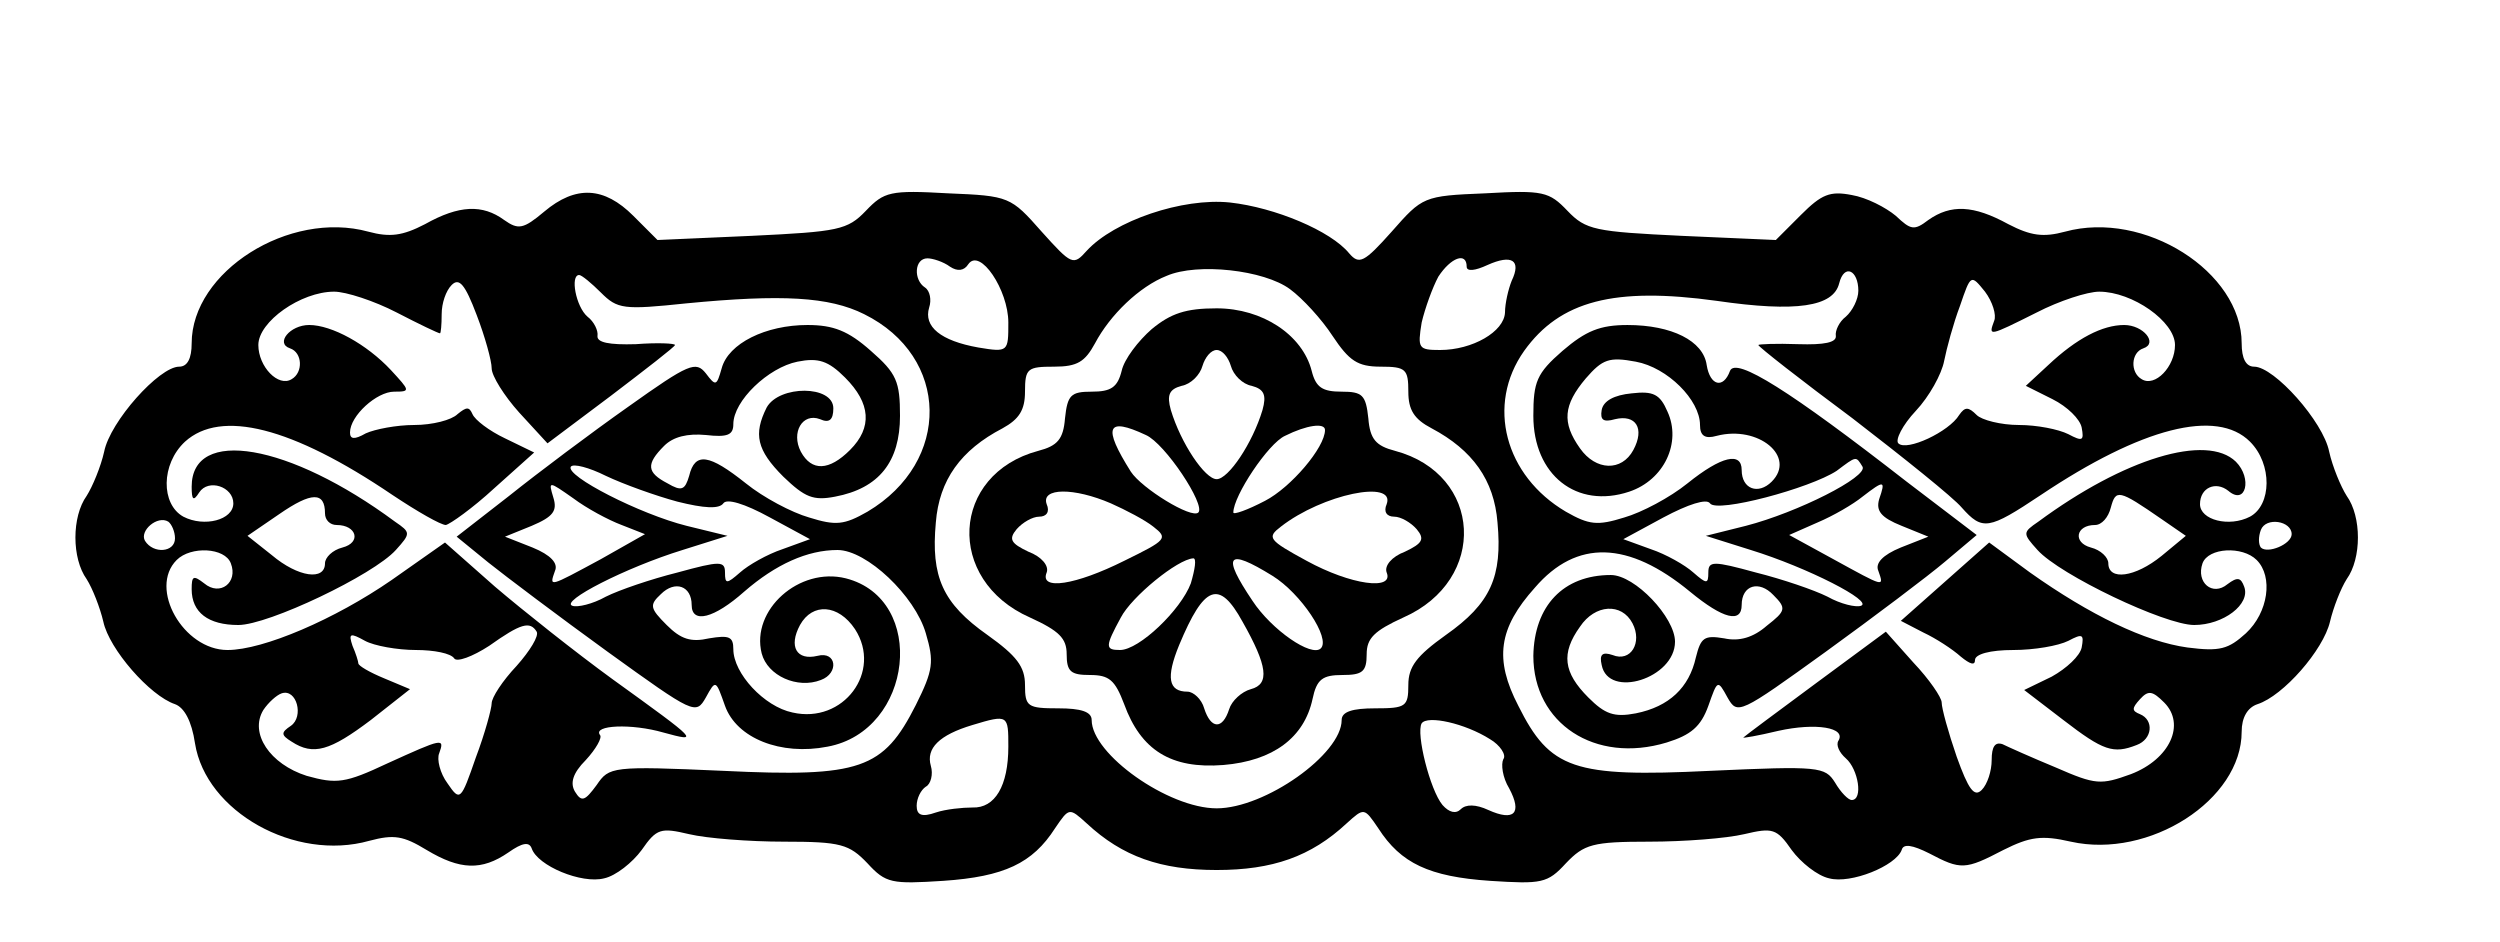 <?xml version="1.0" standalone="no"?>
<!DOCTYPE svg PUBLIC "-//W3C//DTD SVG 20010904//EN"
 "http://www.w3.org/TR/2001/REC-SVG-20010904/DTD/svg10.dtd">
<svg version="1.0" xmlns="http://www.w3.org/2000/svg"
 width="300pt" height="113pt" viewBox="0 0 300 113"
 preserveAspectRatio="xMidYMid meet">
<g transform="translate(0,113) scale(0.1,-0.1)"
fill="#000000" stroke="none">
<path d="M653 876 c-25 -21 -31 -22 -48 -10 -26 19 -54 18 -95 -5 -27 -14 -42
-16 -68 -9 -95 26 -212 -48 -212 -134 0 -18 -5 -28 -15 -28 -24 0 -83 -66 -90
-102 -4 -18 -14 -42 -21 -53 -18 -25 -18 -75 0 -100 7 -11 16 -34 20 -51 7
-33 56 -89 86 -99 11 -4 20 -20 24 -47 13 -82 120 -142 209 -117 30 8 41 6 69
-11 40 -24 66 -25 98 -3 17 12 25 13 28 5 7 -21 60 -43 87 -36 14 3 34 19 45
34 18 26 23 27 57 19 21 -5 72 -9 114 -9 68 0 78 -3 100 -26 22 -24 29 -25 91
-21 73 5 107 21 134 63 17 25 17 25 38 6 43 -40 89 -56 156 -56 67 0 113 16
156 56 21 19 21 19 38 -6 27 -42 61 -58 134 -63 62 -4 69 -3 91 21 22 23 32
26 100 26 42 0 93 4 114 9 34 8 39 7 57 -19 11 -15 31 -31 45 -34 26 -7 80 15
87 34 2 8 13 6 33 -4 38 -20 43 -20 89 4 32 16 46 18 81 10 94 -21 205 50 205
132 0 17 7 29 19 33 31 10 79 65 87 99 4 17 13 40 20 51 18 25 18 75 0 100 -7
11 -17 35 -21 53 -7 36 -66 102 -90 102 -10 0 -15 10 -15 28 0 86 -117 160
-212 134 -26 -7 -41 -5 -68 9 -42 23 -69 24 -96 5 -17 -13 -21 -12 -39 5 -12
10 -35 22 -53 25 -26 5 -36 1 -61 -24 l-30 -30 -113 5 c-104 5 -115 7 -137 30
-22 23 -29 25 -99 21 -74 -3 -75 -4 -112 -46 -33 -37 -39 -40 -51 -26 -22 27
-89 55 -143 61 -57 6 -139 -22 -172 -58 -16 -18 -18 -17 -54 23 -37 42 -39 43
-112 46 -70 4 -77 2 -99 -21 -22 -23 -33 -25 -137 -30 l-113 -5 -29 29 c-35
35 -69 37 -107 5z m487 -66 c9 -6 17 -5 22 3 14 20 48 -31 48 -70 0 -35 0 -36
-36 -30 -45 8 -66 25 -59 48 3 9 1 20 -5 24 -14 9 -13 35 3 35 6 0 19 -4 27
-10z m620 0 c0 -6 10 -5 25 2 29 13 41 6 29 -19 -4 -10 -8 -27 -8 -38 -1 -23
-39 -45 -78 -45 -26 0 -27 2 -22 33 4 17 13 42 20 55 15 23 34 30 34 12z
m-212 -27 c15 -11 38 -36 51 -56 20 -30 30 -37 58 -37 30 0 33 -3 33 -30 0
-22 7 -33 28 -44 49 -26 75 -62 79 -113 6 -65 -8 -97 -62 -135 -35 -25 -45
-38 -45 -60 0 -26 -3 -28 -40 -28 -27 0 -40 -4 -40 -14 0 -41 -92 -106 -150
-106 -58 0 -150 65 -150 106 0 10 -13 14 -40 14 -37 0 -40 2 -40 28 0 22 -10
35 -45 60 -54 38 -68 70 -62 135 4 51 30 87 80 113 20 11 27 22 27 44 0 28 3
30 35 30 28 0 37 6 49 28 18 34 53 68 86 81 37 16 117 7 148 -16z m682 -2 c0
-10 -7 -24 -15 -31 -8 -6 -13 -17 -12 -23 1 -8 -14 -11 -45 -10 -27 1 -48 0
-48 -1 0 -2 51 -42 113 -88 61 -47 121 -95 131 -107 25 -28 32 -27 95 15 121
81 211 104 251 64 27 -27 26 -76 0 -90 -25 -13 -60 -4 -60 15 0 20 19 28 34
16 21 -18 29 15 9 35 -35 34 -134 4 -237 -72 -19 -13 -19 -14 -1 -34 27 -30
153 -90 188 -90 35 0 68 25 60 46 -4 11 -8 12 -20 3 -18 -15 -38 2 -30 25 7
19 48 21 65 4 20 -20 14 -63 -13 -88 -21 -19 -31 -22 -70 -17 -51 7 -117 39
-189 90 l-49 36 -53 -47 -53 -47 27 -14 c15 -7 35 -20 45 -29 11 -9 17 -11 17
-4 0 7 18 12 46 12 25 0 54 5 66 11 17 9 19 8 16 -8 -2 -10 -18 -25 -36 -35
l-33 -16 47 -36 c48 -37 60 -41 88 -30 19 7 21 30 4 37 -10 4 -10 7 0 18 10
11 15 10 29 -4 26 -26 7 -68 -40 -86 -36 -13 -42 -13 -90 8 -29 12 -58 25 -64
28 -9 3 -13 -3 -13 -19 0 -13 -5 -29 -12 -36 -9 -9 -16 1 -30 40 -10 29 -18
58 -18 65 0 6 -15 28 -34 48 l-33 37 -84 -62 c-46 -34 -85 -63 -87 -65 -1 -1
17 2 42 8 45 10 82 4 72 -12 -3 -5 1 -14 9 -21 15 -13 21 -50 7 -50 -4 0 -13
9 -20 21 -12 19 -19 20 -150 14 -164 -8 -192 2 -230 78 -29 56 -24 93 20 142
50 58 112 56 186 -5 40 -33 62 -38 62 -16 0 24 21 30 38 12 16 -16 15 -19 -8
-37 -16 -14 -33 -19 -51 -15 -24 4 -28 1 -34 -23 -8 -36 -32 -59 -72 -67 -26
-5 -37 -1 -57 19 -30 30 -33 53 -10 85 18 27 50 29 63 4 12 -23 -2 -47 -24
-38 -12 4 -16 1 -13 -12 8 -41 88 -16 88 28 0 29 -48 80 -77 80 -57 0 -92 -37
-93 -97 0 -81 74 -130 160 -104 29 9 41 19 50 44 11 31 11 32 23 10 12 -21 14
-20 118 55 58 42 123 91 143 108 l38 32 -84 64 c-140 109 -205 150 -212 133
-8 -22 -24 -18 -28 7 -4 29 -42 48 -95 48 -33 0 -50 -7 -78 -31 -31 -27 -35
-37 -35 -78 0 -71 52 -112 115 -91 42 14 63 59 46 96 -9 21 -17 25 -43 22 -21
-2 -34 -9 -36 -20 -2 -12 2 -15 16 -11 25 6 36 -11 22 -37 -14 -26 -45 -25
-64 2 -22 31 -20 52 7 84 20 23 28 26 60 20 38 -7 77 -46 77 -76 0 -13 6 -17
20 -13 50 13 96 -25 66 -55 -16 -16 -36 -9 -36 14 0 22 -24 17 -65 -16 -21
-17 -55 -35 -76 -41 -32 -10 -42 -9 -70 7 -73 43 -96 128 -50 193 43 60 108
77 231 60 96 -14 140 -7 147 21 6 24 23 16 23 -9z m-1640 -93 c0 -9 15 -33 33
-53 l34 -37 76 57 c42 32 77 59 77 61 0 2 -21 3 -47 1 -32 -1 -47 2 -46 10 1
6 -4 17 -12 23 -14 12 -21 50 -10 50 3 0 15 -10 26 -21 20 -20 27 -21 103 -13
114 11 171 8 213 -13 103 -51 105 -177 4 -237 -28 -16 -38 -17 -70 -7 -21 6
-55 24 -76 41 -44 35 -61 38 -68 9 -5 -17 -9 -19 -26 -9 -25 13 -26 23 -4 45
11 11 28 15 50 13 26 -3 33 0 33 13 0 28 42 68 77 75 25 5 37 1 57 -19 31 -31
33 -60 6 -87 -25 -25 -46 -26 -59 -2 -12 23 2 47 23 39 11 -5 16 -1 16 13 0
28 -65 28 -80 1 -16 -32 -12 -51 20 -83 26 -25 36 -29 62 -24 53 10 78 42 78
97 0 41 -4 51 -35 78 -27 24 -45 31 -76 31 -50 0 -95 -22 -103 -52 -6 -21 -7
-22 -19 -6 -12 15 -20 12 -93 -40 -44 -31 -108 -79 -143 -107 l-63 -49 38 -31
c20 -16 85 -65 143 -107 104 -75 106 -76 118 -55 12 22 12 21 23 -10 14 -39
67 -60 123 -49 103 19 120 177 22 202 -56 14 -114 -38 -101 -90 7 -27 43 -43
71 -32 22 8 19 35 -4 29 -25 -6 -35 11 -21 37 15 27 46 25 66 -5 33 -51 -14
-114 -75 -100 -34 7 -71 47 -71 76 0 15 -5 17 -29 13 -22 -5 -34 -1 -51 16
-20 20 -21 24 -7 37 17 17 37 10 37 -13 0 -23 27 -16 63 16 38 33 76 50 112
50 35 0 93 -55 106 -100 10 -34 9 -44 -12 -86 -39 -77 -66 -87 -231 -79 -134
6 -137 5 -152 -17 -14 -19 -18 -21 -26 -8 -6 10 -3 22 13 38 12 13 20 27 17
30 -9 12 38 14 76 3 44 -12 43 -11 -61 64 -44 32 -107 82 -141 111 l-60 53
-64 -45 c-68 -47 -154 -84 -197 -84 -53 0 -95 74 -61 108 17 17 58 15 65 -4 9
-23 -13 -40 -32 -24 -13 10 -15 9 -15 -7 0 -28 20 -43 56 -43 36 0 162 60 189
90 18 20 18 21 -1 34 -127 94 -244 114 -244 42 0 -16 2 -18 9 -7 11 17 41 7
41 -13 0 -20 -35 -29 -60 -16 -27 15 -27 63 2 90 43 39 128 18 249 -64 30 -20
58 -36 64 -36 5 1 32 20 58 44 l48 43 -35 17 c-19 9 -36 22 -39 29 -4 9 -7 9
-18 0 -7 -7 -30 -13 -52 -13 -21 0 -47 -5 -58 -10 -14 -8 -19 -7 -19 1 0 20
32 49 53 49 20 0 19 1 -4 26 -29 31 -71 54 -98 54 -23 0 -41 -22 -23 -28 15
-5 16 -29 2 -37 -16 -10 -40 15 -40 41 0 28 51 64 91 64 14 0 48 -11 75 -25
27 -14 50 -25 52 -25 1 0 2 10 2 23 0 13 5 28 12 35 9 9 16 1 30 -36 10 -26
18 -55 18 -64z m1803 57 c-7 -19 -7 -19 51 10 27 14 61 25 75 25 40 0 91 -36
91 -64 0 -26 -24 -51 -40 -41 -14 8 -13 32 2 37 18 6 0 28 -23 28 -26 0 -57
-16 -91 -48 l-27 -25 32 -16 c18 -9 33 -24 35 -34 3 -16 1 -17 -16 -8 -12 6
-38 11 -59 11 -22 0 -45 6 -51 12 -10 10 -14 10 -21 0 -12 -20 -63 -44 -73
-34 -4 4 5 22 21 39 16 17 31 44 34 60 3 15 11 45 19 66 13 38 13 38 30 17 9
-12 14 -28 11 -35z m-1580 -217 c32 -8 50 -9 55 -2 4 6 25 0 56 -17 l48 -26
-33 -12 c-18 -6 -41 -19 -51 -28 -16 -14 -18 -14 -18 0 0 14 -6 14 -57 0 -32
-8 -70 -21 -86 -29 -16 -9 -34 -13 -40 -11 -16 5 64 46 132 67 l54 17 -49 12
c-56 14 -146 60 -139 71 3 4 22 -1 42 -11 21 -10 60 -24 86 -31z m1422 42 c7
-12 -78 -55 -140 -71 l-48 -12 54 -17 c68 -21 148 -62 132 -67 -6 -2 -24 2
-40 11 -16 8 -54 21 -86 29 -51 14 -57 14 -57 0 0 -14 -2 -14 -18 0 -10 9 -33
22 -51 28 l-33 12 48 26 c30 16 52 23 56 17 8 -12 120 18 152 39 24 18 23 18
31 5z m-1489 -70 l28 -11 -53 -30 c-63 -34 -62 -34 -55 -14 4 9 -5 19 -27 28
l-33 13 32 13 c26 11 31 18 26 34 -6 20 -6 20 24 -1 16 -12 42 -26 58 -32z
m1509 31 c-4 -14 2 -22 27 -32 l32 -13 -33 -13 c-22 -9 -31 -19 -27 -28 7 -20
8 -20 -54 14 l-53 29 34 15 c19 8 43 22 54 31 26 20 28 20 20 -3z m-1865 -17
c0 -8 6 -14 14 -14 24 0 30 -21 7 -27 -12 -3 -21 -12 -21 -19 0 -21 -32 -17
-64 10 l-29 23 38 26 c39 27 55 27 55 1z m2204 -7 l29 -20 -29 -24 c-32 -26
-64 -30 -64 -9 0 7 -9 16 -21 19 -22 6 -18 27 5 27 8 0 16 9 19 21 6 22 9 22
61 -14z m-2384 -23 c0 -17 -26 -19 -36 -3 -7 12 15 31 28 23 4 -3 8 -12 8 -20z
m2540 5 c0 -12 -29 -24 -37 -16 -3 4 -3 13 0 21 6 16 37 11 37 -5z m-2106
-117 c3 -5 -8 -23 -24 -41 -17 -18 -30 -38 -30 -45 0 -6 -8 -36 -19 -65 -18
-52 -19 -53 -34 -31 -9 12 -13 29 -10 36 7 19 4 18 -62 -12 -51 -24 -61 -25
-97 -15 -44 14 -69 51 -52 79 6 9 16 18 22 20 18 6 27 -28 11 -39 -12 -8 -12
-11 1 -19 26 -17 46 -11 95 26 l47 37 -31 13 c-17 7 -31 15 -31 18 0 2 -3 12
-7 21 -5 15 -3 16 15 6 11 -6 39 -11 61 -11 22 0 42 -4 46 -10 3 -5 22 2 42
15 38 27 49 30 57 17z m566 -138 c0 -47 -16 -74 -43 -73 -12 0 -32 -2 -44 -6
-17 -6 -23 -3 -23 8 0 9 5 19 11 23 6 3 9 15 6 25 -6 21 10 37 50 49 43 13 43
12 43 -26z m578 9 c12 -7 20 -19 16 -24 -3 -6 -1 -22 7 -35 16 -30 6 -40 -25
-26 -15 7 -27 7 -33 1 -6 -6 -14 -4 -22 5 -15 18 -32 86 -25 98 7 10 52 0 82
-19z"/>
<path d="M1382 735 c-16 -14 -33 -36 -36 -50 -5 -20 -13 -25 -36 -25 -25 0
-29 -4 -32 -32 -2 -25 -9 -33 -32 -39 -105 -28 -112 -155 -10 -200 35 -16 44
-25 44 -44 0 -21 5 -25 28 -25 23 0 30 -6 41 -35 20 -55 56 -78 119 -73 60 5
97 33 107 79 5 24 12 29 36 29 24 0 29 4 29 25 0 19 9 28 44 44 102 45 95 172
-10 200 -23 6 -30 14 -32 39 -3 28 -7 32 -32 32 -23 0 -31 5 -36 25 -11 43
-59 75 -114 75 -37 0 -55 -6 -78 -25z m95 -44 c3 -11 14 -22 25 -24 15 -4 18
-11 13 -29 -12 -40 -41 -83 -55 -83 -14 0 -43 43 -55 83 -5 18 -2 25 13 29 11
2 22 13 25 24 3 10 10 19 17 19 7 0 14 -9 17 -19z m-102 -83 c23 -10 72 -84
63 -93 -8 -8 -68 29 -81 49 -34 54 -29 66 18 44z m215 6 c0 -21 -41 -69 -72
-85 -21 -11 -38 -17 -38 -14 0 20 42 83 62 92 26 13 48 16 48 7z m-257 -88
c18 -8 41 -20 51 -28 18 -14 16 -16 -35 -41 -58 -29 -102 -36 -93 -14 3 8 -6
19 -22 25 -21 10 -24 15 -14 27 7 8 19 15 27 15 9 0 13 6 9 15 -7 20 33 20 77
1z m331 -1 c-4 -9 0 -15 9 -15 8 0 20 -7 27 -15 10 -12 7 -17 -14 -27 -16 -6
-25 -17 -22 -25 9 -22 -43 -15 -96 14 -46 25 -48 28 -31 41 50 39 138 57 127
27z m-235 -95 c-12 -32 -62 -80 -85 -80 -18 0 -18 4 1 39 13 25 68 70 87 71 4
0 2 -13 -3 -30z m98 9 c34 -21 70 -75 58 -87 -11 -11 -59 22 -82 57 -37 55
-31 64 24 30z m-36 -55 c30 -53 33 -75 10 -81 -11 -3 -23 -14 -26 -24 -8 -25
-22 -24 -30 1 -3 11 -13 20 -20 20 -23 0 -26 17 -10 56 30 72 48 79 76 28z"/>
</g>
</svg>
